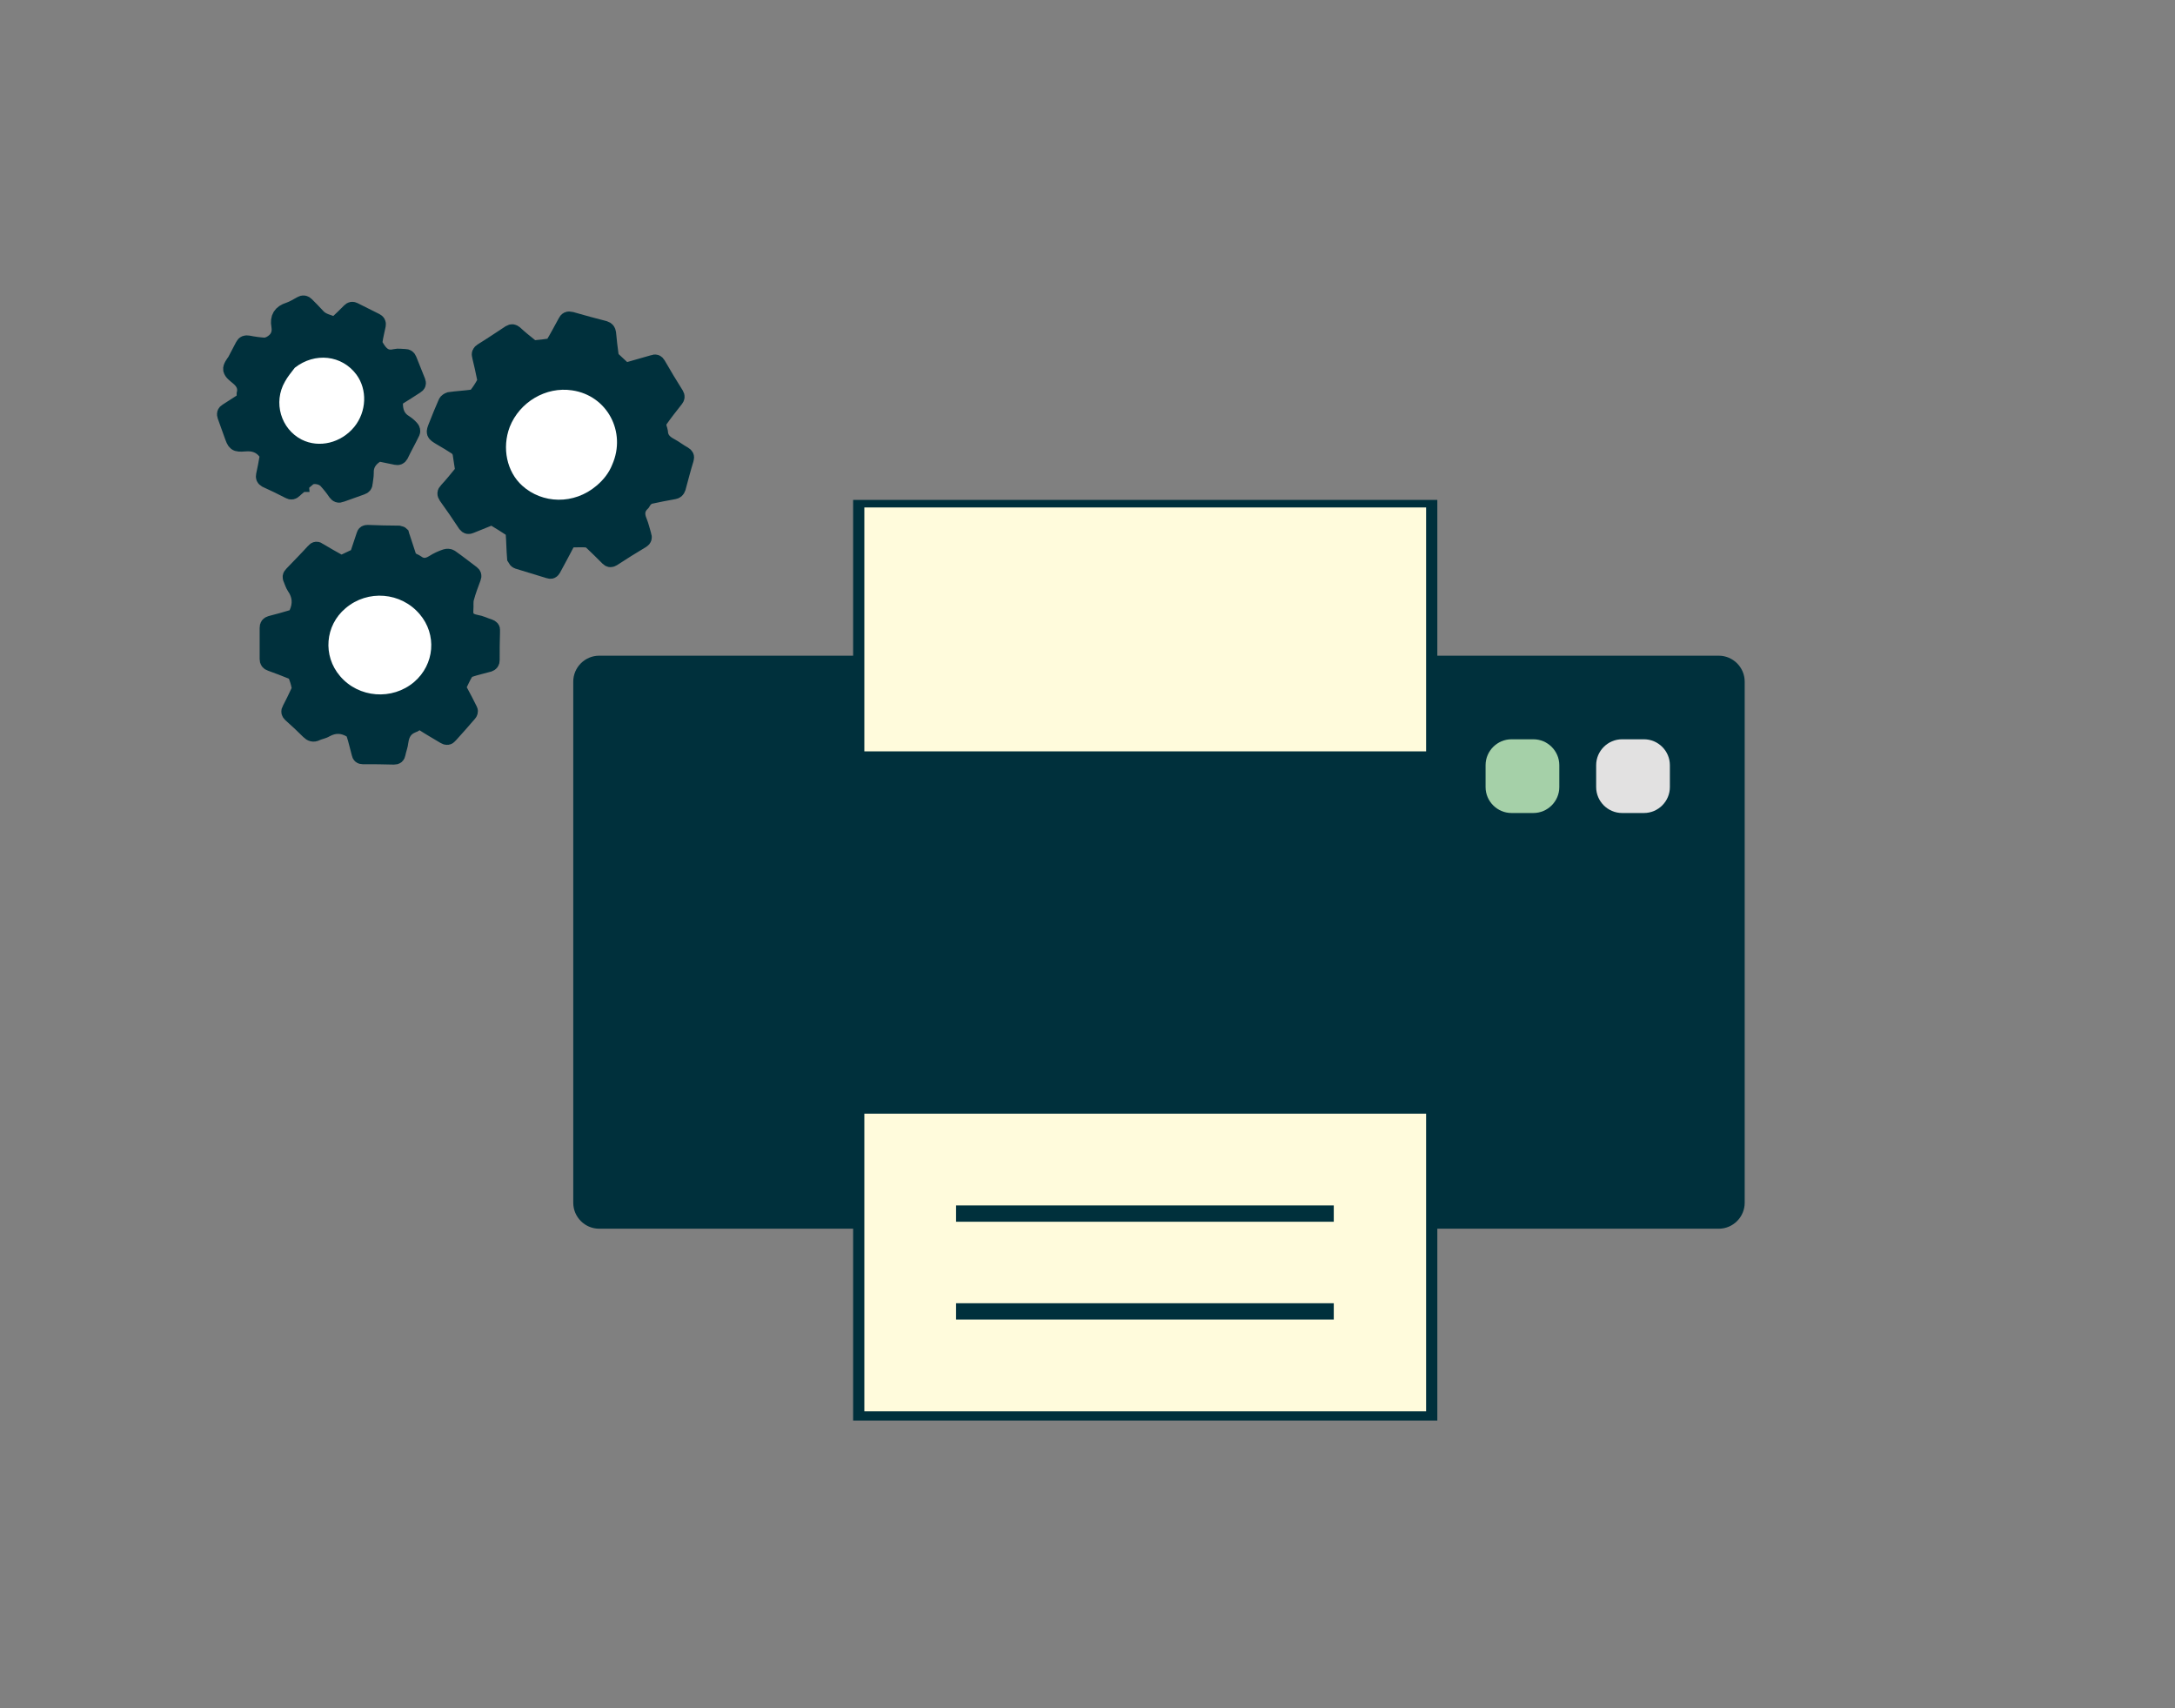 <?xml version="1.0" encoding="UTF-8" standalone="no"?>
<!DOCTYPE svg PUBLIC "-//W3C//DTD SVG 1.1//EN" "http://www.w3.org/Graphics/SVG/1.1/DTD/svg11.dtd">
<svg width="100%" height="100%" viewBox="0 0 596 468" version="1.1" xmlns="http://www.w3.org/2000/svg" xmlns:xlink="http://www.w3.org/1999/xlink" xml:space="preserve" xmlns:serif="http://www.serif.com/" style="fill-rule:evenodd;clip-rule:evenodd;stroke-miterlimit:10;">
    <rect x="0" y="0" width="596" height="468" fill="#808080" stroke="none"/>
    <g transform="matrix(1,0,0,1,-645,0)">
        <g id="Produktion" transform="matrix(1,0,0,1,-645.28,0)">
            <rect x="1290.28" y="0" width="595.28" height="467.72" style="fill:none;"/>
            <g id="Ebene_2" transform="matrix(1,0,0,1,1290.28,0)">
                <g transform="matrix(1,0,0,1,-27.715,17.357)">
                    <path d="M498.7,319.3L191.9,319.3C188,319.3 184.8,316.1 184.8,312.2L184.8,169.4C184.8,165.5 188,162.3 191.9,162.3L498.7,162.3C502.6,162.3 505.8,165.5 505.8,169.4L505.8,312.2C505.8,316.1 502.6,319.3 498.7,319.3Z" style="fill:rgb(0,48,60);fill-rule:nonzero;"/>
                </g>
                <g transform="matrix(1,0,0,1,-15.715,17.357)">
                    <path d="M435.9,205.4L429.9,205.4C426,205.4 422.8,202.2 422.8,198.3L422.8,192.3C422.8,188.4 426,185.2 429.9,185.2L435.9,185.2C439.8,185.2 443,188.4 443,192.3L443,198.3C443,202.2 439.8,205.4 435.9,205.4Z" style="fill:rgb(165,208,168);fill-rule:nonzero;"/>
                </g>
                <g transform="matrix(1,0,0,1,-15.715,17.357)">
                    <path d="M466.2,205.4L460.2,205.4C456.3,205.4 453.1,202.2 453.1,198.3L453.1,192.3C453.1,188.4 456.3,185.2 460.2,185.2L466.2,185.2C470.1,185.2 473.3,188.4 473.3,192.3L473.3,198.3C473.3,202.2 470.1,205.4 466.2,205.4Z" style="fill:rgb(226,225,225);fill-rule:nonzero;"/>
                </g>
                <g transform="matrix(1,0,0,1,-27.715,17.357)">
                    <g>
                        <g>
                            <path d="M153.3,105.4C151.6,104.3 150,103.3 148.4,102.4C146.6,101.3 146.6,101.3 147.4,99.3C148.2,97.2 149.1,95.1 150,93C150.1,92.7 150.6,92.4 150.9,92.3C153,92 155.2,91.9 157.3,91.6C157.7,91.5 158.2,91.3 158.4,90.9C159.2,89.9 159.9,88.8 160.5,87.7C160.7,87.4 160.8,86.9 160.7,86.5C160.3,84.4 159.8,82.3 159.3,80.2C159.1,79.6 159.3,79.2 159.8,78.9C162.4,77.3 164.9,75.6 167.5,73.9C168,73.6 168.3,73.7 168.7,74C170.1,75.3 171.6,76.5 173.1,77.7C173.4,78 173.9,78.2 174.3,78.1C175.7,78 177.1,77.8 178.5,77.6C178.8,77.5 179.2,77.3 179.4,77C180.6,75 181.7,72.9 182.8,70.9C183.1,70.3 183.4,70.1 184.2,70.3C187.3,71.2 190.3,72 193.4,72.8C194,73 194.2,73.3 194.3,73.9C194.5,75.9 194.7,78 195,80C195.1,80.4 195.3,80.9 195.6,81.2C196.5,82.1 197.5,82.9 198.4,83.8C198.8,84.2 199.2,84.3 199.8,84.1C202.1,83.4 204.5,82.8 206.8,82.1C207.3,81.9 207.6,82 207.9,82.5C209.5,85.3 211.2,88.1 212.9,90.8C213.2,91.3 213.1,91.6 212.8,92C211.3,93.9 209.8,95.8 208.4,97.8C208.1,98.2 208.1,98.8 208.1,99.2C208.1,99.8 208.4,100.3 208.5,100.9C208.6,102.9 209.7,104 211.4,104.9C212.7,105.6 213.8,106.5 215.1,107.2C215.6,107.5 215.8,107.8 215.6,108.4C214.8,111 214.1,113.7 213.4,116.3C213.2,116.9 212.9,117.1 212.4,117.2C210.2,117.6 208,118 205.8,118.5C205.3,118.6 204.8,119 204.4,119.4C204.1,119.7 203.9,120.1 203.7,120.4C202.1,121.9 202,123.6 202.8,125.5C203.3,126.7 203.6,128.1 204,129.4C204.2,129.9 204.1,130.3 203.6,130.6C200.9,132.2 198.2,133.9 195.6,135.6C195.1,135.9 194.8,135.9 194.4,135.5C192.9,134 191.4,132.5 189.8,131C189.5,130.7 188.9,130.5 188.4,130.4C187.1,130.3 185.7,130.4 184.3,130.4C183.7,130.4 183.3,130.6 183.1,131.2C181.8,133.7 180.5,136.1 179.2,138.5C178.9,139 178.7,139.1 178.1,138.9C175.3,138 172.4,137.2 169.6,136.3C169.3,136.2 169,135.8 168.9,135.6C168.7,133.2 168.7,130.9 168.5,128.5C168.5,128.2 168.3,127.8 168,127.6C166.3,126.5 164.6,125.4 162.9,124.4C162.6,124.2 162.1,124.3 161.8,124.5C160.1,125.2 158.3,125.9 156.6,126.6C156.1,126.8 155.8,126.8 155.4,126.3C153.7,123.7 151.9,121.1 150.1,118.6C149.7,118 149.7,117.6 150.2,117.1C151.6,115.6 152.9,114 154.2,112.4C154.5,112 154.7,111.4 154.6,111C154.4,109.5 154.1,108 153.9,106.4C153.5,105.9 153.4,105.6 153.3,105.4ZM191.2,115.7C193.1,114.1 194.6,112.1 195.6,109.8C199.5,100.8 194.2,90.9 184.6,89.5C177.5,88.4 170.2,92.7 167.5,99.5C165.3,105.3 166.7,111.8 170.9,115.6C176.3,120.7 185,121 191.2,115.7Z" style="fill:rgb(0,48,60);fill-rule:nonzero;stroke:rgb(0,48,60);stroke-width:4.47px;"/>
                            <path d="M137.6,129.1C137.7,129.5 137.8,129.7 137.9,130C138.5,131.7 139,133.5 139.6,135.2C139.7,135.6 140.1,135.9 140.5,136.2C140.9,136.5 141.4,136.6 141.8,136.9C143.4,138.1 144.9,137.9 146.5,136.9C147.6,136.2 148.7,135.7 149.9,135.3C150.2,135.2 150.8,135.2 151.1,135.4C153.1,136.8 155,138.3 157,139.8C157.4,140.1 157.5,140.4 157.3,140.9C156.6,142.8 155.9,144.6 155.4,146.5C155.1,147.5 155.3,148.7 155.2,149.7C155,151.9 156,152.9 158.1,153.3C159.4,153.5 160.5,154.1 161.8,154.5C162.3,154.7 162.6,154.9 162.5,155.5C162.4,158.2 162.4,160.9 162.4,163.5C162.4,164.1 162.2,164.3 161.7,164.5C159.9,165 158.1,165.4 156.3,166C155.9,166.1 155.4,166.5 155.2,166.9C154.5,168 154,169.2 153.4,170.4C153.1,170.9 153.2,171.4 153.6,171.9C154.6,173.7 155.5,175.5 156.4,177.3C156.5,177.5 156.4,177.9 156.2,178.1C154.5,180.1 152.7,182.1 150.9,184.1C150.5,184.6 150.1,184.6 149.6,184.3C147.6,183.1 145.5,181.9 143.5,180.6C142.9,180.2 142.4,180.2 141.8,180.6C141.5,180.8 141.2,181.1 140.8,181.2C138.7,182 137.7,183.6 137.4,185.8C137.3,186.9 136.8,188.1 136.6,189.2C136.5,189.7 136.3,189.9 135.7,189.9C132.8,189.8 130,189.8 127.1,189.8C126.6,189.8 126.4,189.6 126.3,189.1C125.8,187.3 125.4,185.4 124.8,183.6C124.7,183.2 124.3,182.8 124,182.6C121.7,181.2 119.4,181.1 117,182.4C116.2,182.9 115.2,183 114.4,183.4C113.6,183.8 113,183.6 112.4,183C110.8,181.4 109.1,179.8 107.4,178.3C107,177.9 106.9,177.6 107.2,177.1C108.1,175.4 108.9,173.7 109.7,172C109.9,171.6 109.9,171 109.8,170.6C109.6,169.6 109.3,168.6 108.9,167.6C108.7,167.2 108.3,166.8 107.9,166.6C105.9,165.8 103.9,165 101.9,164.3C101.3,164.1 101.1,163.8 101.1,163.2L101.1,154.7C101.1,154 101.3,153.8 101.9,153.6C103.9,153.1 106,152.5 108,151.9C108.6,151.7 108.9,151.4 109.1,150.8C110.3,148.2 110.1,145.7 108.5,143.4C108.1,142.8 107.9,142.1 107.6,141.4C107.3,140.8 107.3,140.5 107.8,140C109.8,137.9 111.8,135.9 113.8,133.7C114.2,133.2 114.6,133.2 115.1,133.6C116.9,134.7 118.7,135.7 120.5,136.7C120.8,136.9 121.4,136.9 121.8,136.8C122.8,136.4 123.7,135.9 124.6,135.5C125.5,135.2 125.9,134.6 126.1,133.8C126.6,132.3 127.1,130.8 127.6,129.3C127.7,128.8 128,128.7 128.5,128.7C131.3,128.8 134.1,128.9 136.9,128.9C137.2,129 137.5,129 137.6,129.1Z" style="fill:rgb(0,48,60);fill-rule:nonzero;stroke:rgb(0,48,60);stroke-width:4.47px;"/>
                            <path d="M110.3,115.2C109.6,115.8 108.9,116.3 108.3,116.9C107.9,117.3 107.5,117.4 107,117.1C104.9,116 102.8,115 100.6,114C100.1,113.7 100,113.4 100.1,112.9C100.5,111.2 100.8,109.4 101.1,107.7C101.2,107.3 100.9,106.9 100.7,106.5L100.6,106.4C99.1,104.5 97.2,103.9 94.8,104.1C92.2,104.3 92.2,104.1 91.3,101.6C90.7,99.9 90.1,98.3 89.5,96.6C89.3,96 89.4,95.7 89.9,95.4C91.3,94.5 92.7,93.6 94.1,92.7C94.6,92.4 94.9,92 94.8,91.4L94.8,90.6C95.3,88.6 94.4,87.1 92.9,85.9C92.2,85.3 91.3,84.7 91.1,83.9C91,83.2 91.7,82.3 92.2,81.6C92.9,80.2 93.7,78.8 94.4,77.4C94.7,76.8 95.1,76.7 95.7,76.8C97.2,77.1 98.7,77.3 100.2,77.4C100.7,77.4 101.2,77.2 101.7,77C103.8,75.9 104.7,74.2 104.3,71.9C103.9,69.7 104.7,68.4 106.9,67.7C108.1,67.3 109.2,66.6 110.3,66C110.8,65.7 111.2,65.8 111.6,66.2C112.6,67.2 113.6,68.2 114.6,69.3C115.9,70.8 117.7,71 119.3,71.7C119.5,71.8 119.9,71.5 120.1,71.3C121.3,70.2 122.5,69 123.6,67.9C124,67.5 124.3,67.5 124.7,67.7C126.7,68.7 128.7,69.7 130.7,70.7C131.1,70.9 131.3,71.2 131.2,71.7C130.9,73.2 130.5,74.7 130.3,76.2C130.2,76.6 130.3,77.1 130.6,77.5C131.8,79.6 133.2,81.2 136,80.5C136.8,80.3 137.8,80.5 138.7,80.5C139.2,80.5 139.5,80.7 139.7,81.2C140.5,83.2 141.3,85.2 142.1,87.2C142.3,87.7 142.2,88 141.7,88.3C140,89.4 138.3,90.5 136.5,91.6C136,91.9 135.9,92.3 135.9,92.8C135.8,95.3 136.5,97.3 138.7,98.6C139.3,99 139.9,99.5 140.4,100.1C140.6,100.3 140.7,100.8 140.6,101C139.6,103.1 138.4,105.2 137.4,107.3C137.1,107.8 136.8,107.9 136.3,107.8C134.8,107.5 133.3,107.2 131.9,106.9C131.5,106.8 131.1,107.1 130.7,107.2L130.6,107.3C128.8,108.5 127.8,110.1 127.9,112.3C127.9,113.2 127.7,114.1 127.6,115C127.6,115.5 127.4,115.8 126.8,116C124.9,116.7 123.1,117.3 121.2,118C120.5,118.3 120.2,118.1 119.8,117.6C119,116.4 118.1,115.3 117.1,114.2C116.8,113.9 116.3,113.6 115.9,113.4C113.7,112.6 111.9,113.1 110.5,115C110.4,115 110.3,115 110.3,115.2C110.2,115.2 110.3,115.2 110.3,115.2Z" style="fill:rgb(0,48,60);fill-rule:nonzero;stroke:rgb(0,48,60);stroke-width:4.47px;"/>
                            <path d="M191.2,115.7C185,121 176.3,120.7 170.8,115.7C166.6,111.9 165.2,105.4 167.4,99.6C170.1,92.8 177.3,88.5 184.5,89.6C194.1,91 199.4,101 195.5,109.9C194.6,112.2 193.1,114.1 191.2,115.7Z" style="fill:white;fill-rule:nonzero;"/>
                            <path d="M142.7,150.9C147.5,156.5 146.8,164.7 141.2,169.5C135.2,174.6 126,173.9 120.9,167.9C116.1,162.3 116.8,154 122.4,149.3C128.5,144.1 137.6,144.9 142.7,150.9Z" style="fill:white;fill-rule:nonzero;"/>
                            <path d="M108.5,83.4C114,79.1 121.4,79.9 125.4,85.3C128.4,89.4 128.2,95.4 124.8,99.6C121.2,104 115.2,105.5 110.4,103.1C104.7,100.2 102.5,92.9 105.8,87.2C106.5,85.9 107.5,84.7 108.5,83.4Z" style="fill:white;fill-rule:nonzero;"/>
                        </g>
                    </g>
                </g>
                <g transform="matrix(0.539,0,0,0.443,195.427,223.027)">
                    <rect x="74" y="182.5" width="291.3" height="189.8" style="fill:rgb(255,251,220);stroke:rgb(0,48,60);stroke-width:5.7px;"/>
                </g>
                <g transform="matrix(1,0,0,1,-31.615,24.413)">
                    <path d="M293.6,334.9L397.1,334.9" style="fill:none;fill-rule:nonzero;stroke:rgb(0,48,60);stroke-width:4.47px;"/>
                </g>
                <g transform="matrix(1,0,0,1,-31.615,24.413)">
                    <path d="M293.6,308.1L397.1,308.1" style="fill:none;fill-rule:nonzero;stroke:rgb(0,48,60);stroke-width:4.47px;"/>
                </g>
                <g transform="matrix(0.539,0,0,0.363,195.427,71.757)">
                    <rect x="74" y="182.5" width="291.3" height="189.8" style="fill:rgb(255,251,220);stroke:rgb(0,48,60);stroke-width:5.7px;"/>
                </g>
            </g>
        </g>
    </g>
</svg>
